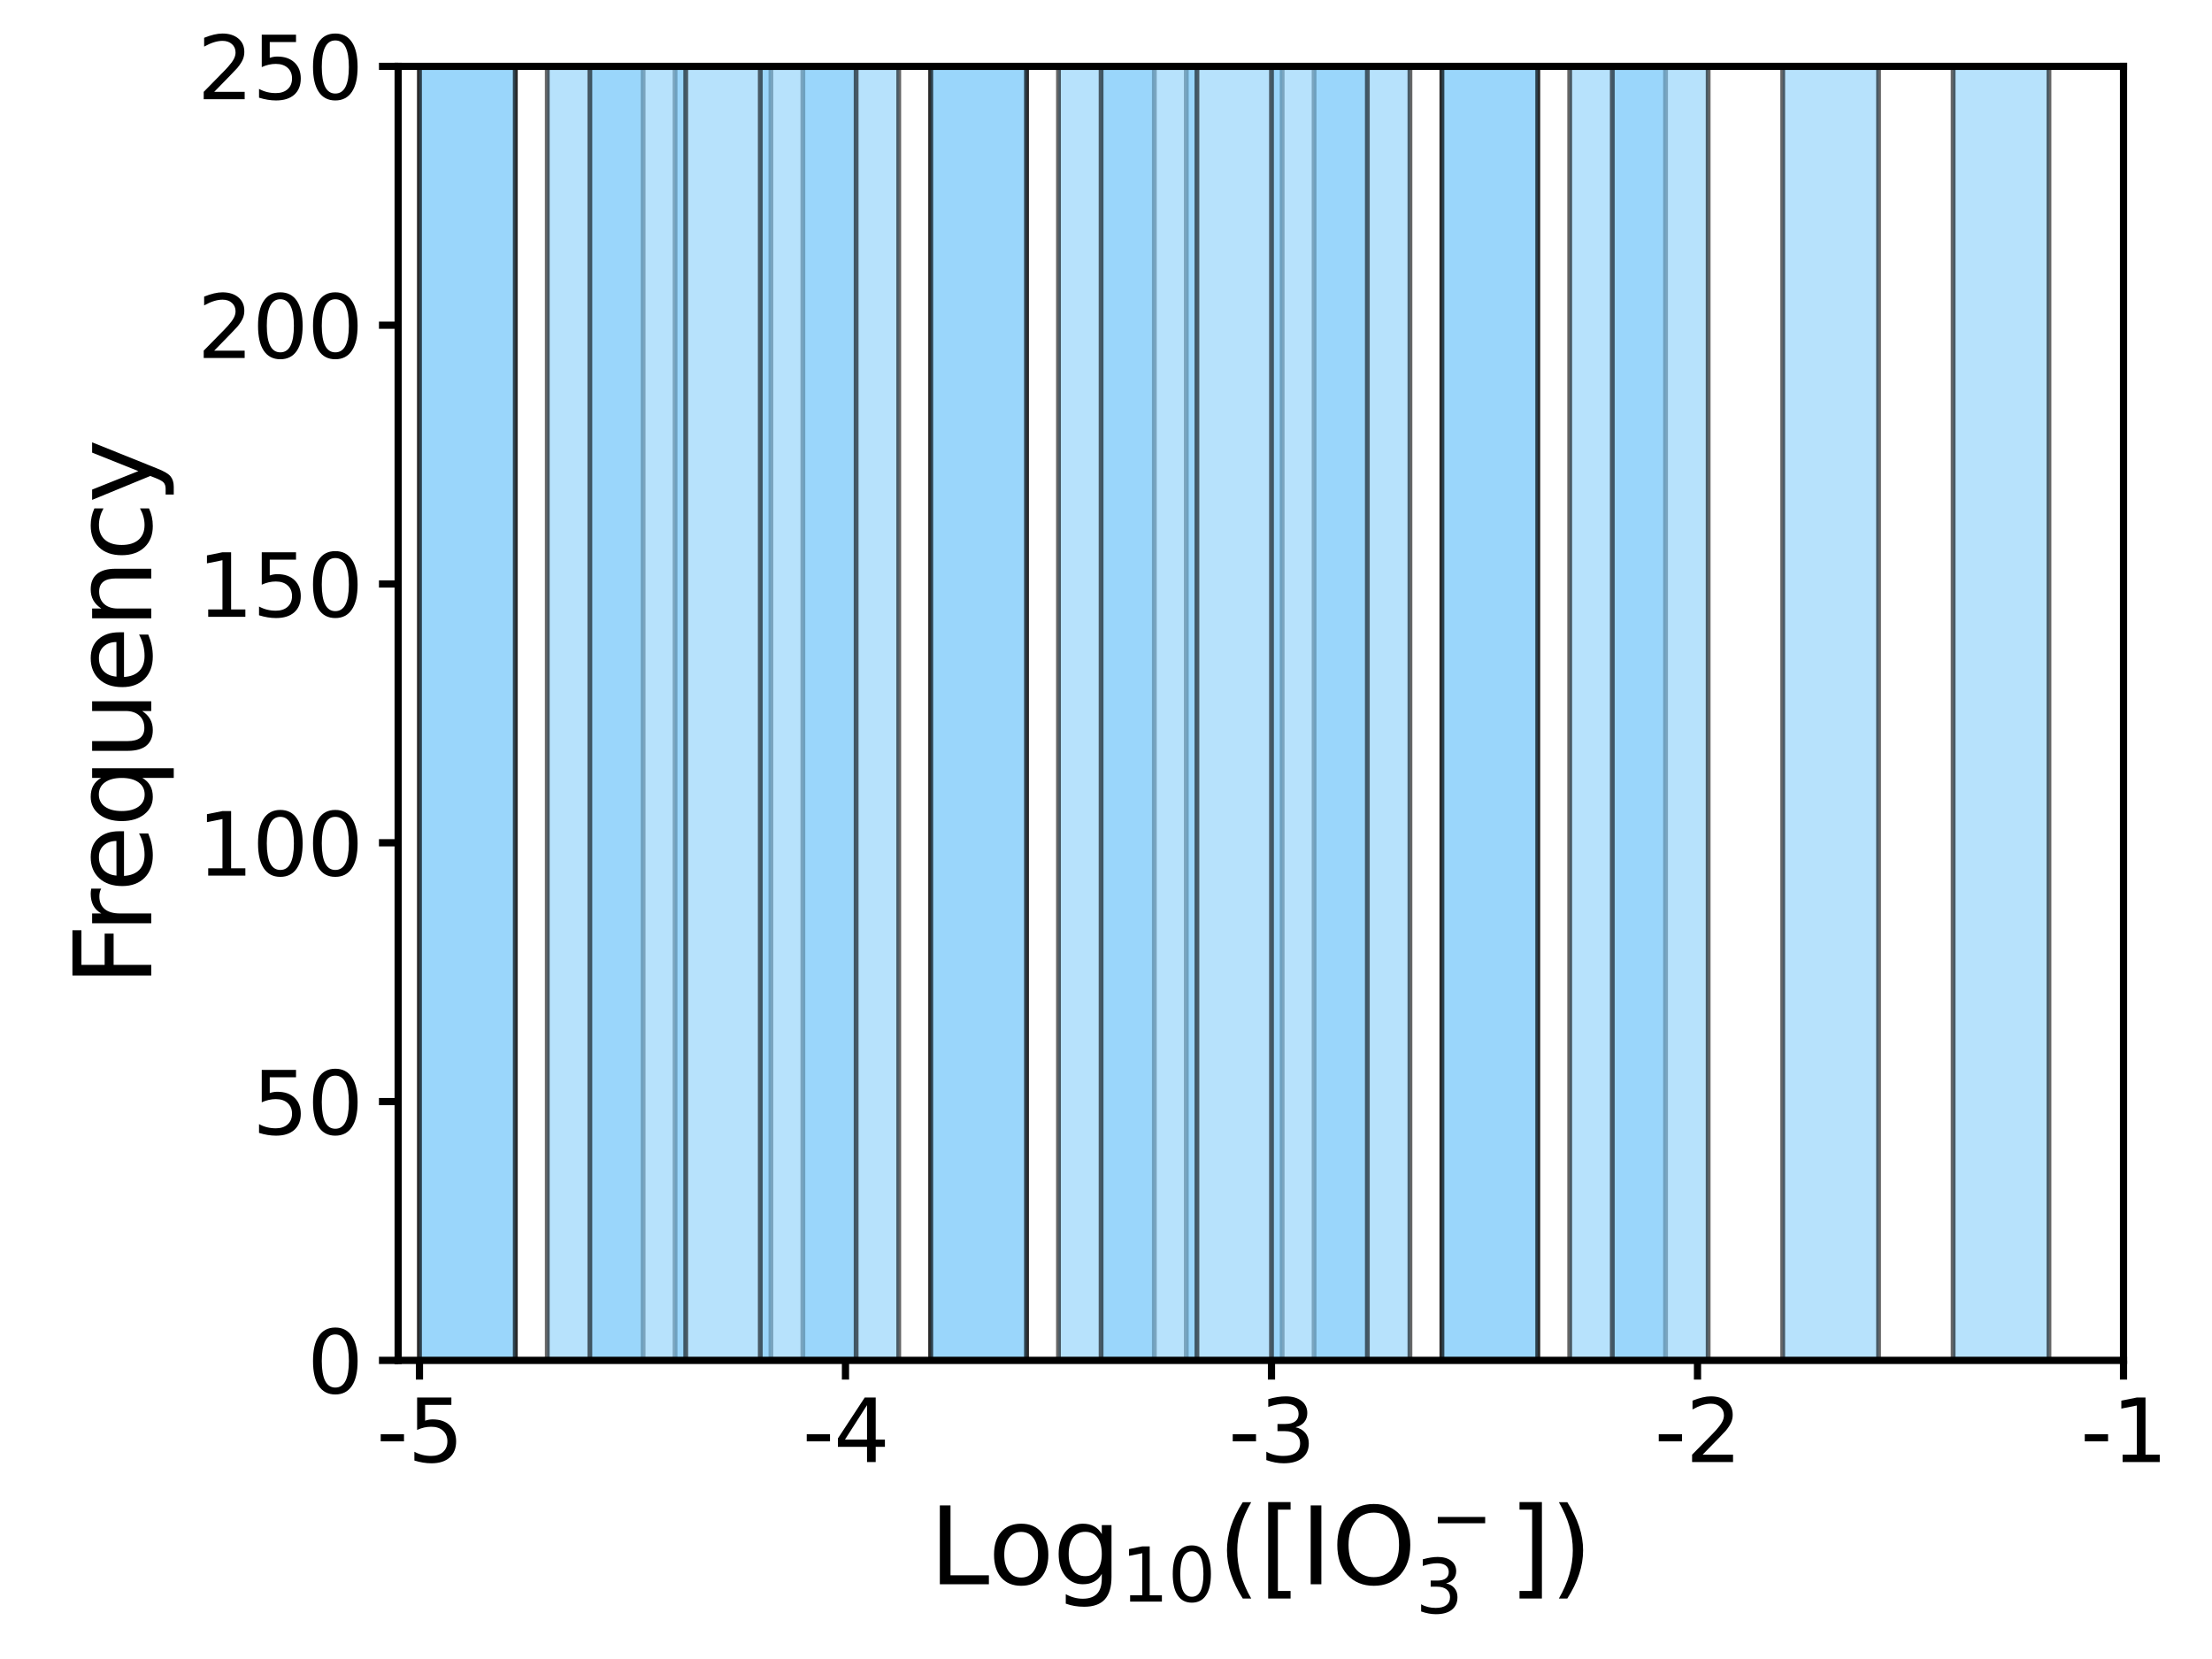<?xml version="1.0" encoding="utf-8" standalone="no"?>
<!DOCTYPE svg PUBLIC "-//W3C//DTD SVG 1.1//EN"
  "http://www.w3.org/Graphics/SVG/1.1/DTD/svg11.dtd">
<svg xmlns:xlink="http://www.w3.org/1999/xlink" width="460.8pt" height="345.6pt" viewBox="0 0 460.8 345.6" xmlns="http://www.w3.org/2000/svg" version="1.1">
 <defs>
  <style type="text/css">*{stroke-linejoin: round; stroke-linecap: butt}</style>
 </defs>
 <g id="figure_1">
  <g id="patch_1">
   <path d="M 0 345.6 
L 460.8 345.6 
L 460.8 0 
L 0 0 
z
" style="fill: #ffffff"/>
  </g>
  <g id="axes_1">
   <g id="patch_2">
    <path d="M 82.944 283.392 
L 442.368 283.392 
L 442.368 13.824 
L 82.944 13.824 
z
" style="fill: #ffffff"/>
   </g>
   <g id="patch_3">
    <path d="M 87.381 283.392 
L 107.349 283.392 
L 107.349 -441.207 
L 87.381 -441.207 
z
" clip-path="url(#p1ad0c9d4e4)" style="fill: #87cefa; opacity: 0.6; stroke: #000000; stroke-linejoin: miter"/>
   </g>
   <g id="patch_4">
    <path d="M 114.005 283.392 
L 133.973 283.392 
L 133.973 -78.907 
L 114.005 -78.907 
z
" clip-path="url(#p1ad0c9d4e4)" style="fill: #87cefa; opacity: 0.6; stroke: #000000; stroke-linejoin: miter"/>
   </g>
   <g id="patch_5">
    <path d="M 140.629 283.392 
L 160.597 283.392 
L 160.597 -441.207 
L 140.629 -441.207 
z
" clip-path="url(#p1ad0c9d4e4)" style="fill: #87cefa; opacity: 0.6; stroke: #000000; stroke-linejoin: miter"/>
   </g>
   <g id="patch_6">
    <path d="M 167.253 283.392 
L 187.221 283.392 
L 187.221 -78.907 
L 167.253 -78.907 
z
" clip-path="url(#p1ad0c9d4e4)" style="fill: #87cefa; opacity: 0.6; stroke: #000000; stroke-linejoin: miter"/>
   </g>
   <g id="patch_7">
    <path d="M 193.877 283.392 
L 213.845 283.392 
L 213.845 -441.207 
L 193.877 -441.207 
z
" clip-path="url(#p1ad0c9d4e4)" style="fill: #87cefa; opacity: 0.6; stroke: #000000; stroke-linejoin: miter"/>
   </g>
   <g id="patch_8">
    <path d="M 220.501 283.392 
L 240.469 283.392 
L 240.469 -78.907 
L 220.501 -78.907 
z
" clip-path="url(#p1ad0c9d4e4)" style="fill: #87cefa; opacity: 0.6; stroke: #000000; stroke-linejoin: miter"/>
   </g>
   <g id="patch_9">
    <path d="M 247.125 283.392 
L 267.093 283.392 
L 267.093 -441.207 
L 247.125 -441.207 
z
" clip-path="url(#p1ad0c9d4e4)" style="fill: #87cefa; opacity: 0.6; stroke: #000000; stroke-linejoin: miter"/>
   </g>
   <g id="patch_10">
    <path d="M 273.749 283.392 
L 293.717 283.392 
L 293.717 -78.907 
L 273.749 -78.907 
z
" clip-path="url(#p1ad0c9d4e4)" style="fill: #87cefa; opacity: 0.6; stroke: #000000; stroke-linejoin: miter"/>
   </g>
   <g id="patch_11">
    <path d="M 300.373 283.392 
L 320.341 283.392 
L 320.341 -441.207 
L 300.373 -441.207 
z
" clip-path="url(#p1ad0c9d4e4)" style="fill: #87cefa; opacity: 0.6; stroke: #000000; stroke-linejoin: miter"/>
   </g>
   <g id="patch_12">
    <path d="M 326.997 283.392 
L 346.965 283.392 
L 346.965 -441.207 
L 326.997 -441.207 
z
" clip-path="url(#p1ad0c9d4e4)" style="fill: #87cefa; opacity: 0.6; stroke: #000000; stroke-linejoin: miter"/>
   </g>
   <g id="patch_13">
    <path d="M 87.381 283.392 
L 107.349 283.392 
L 107.349 -268.683 
L 87.381 -268.683 
z
" clip-path="url(#p1ad0c9d4e4)" style="fill: #87cefa; opacity: 0.6; stroke: #000000; stroke-linejoin: miter"/>
   </g>
   <g id="patch_14">
    <path d="M 122.88 283.392 
L 142.848 283.392 
L 142.848 -268.683 
L 122.88 -268.683 
z
" clip-path="url(#p1ad0c9d4e4)" style="fill: #87cefa; opacity: 0.6; stroke: #000000; stroke-linejoin: miter"/>
   </g>
   <g id="patch_15">
    <path d="M 158.379 283.392 
L 178.347 283.392 
L 178.347 -268.683 
L 158.379 -268.683 
z
" clip-path="url(#p1ad0c9d4e4)" style="fill: #87cefa; opacity: 0.6; stroke: #000000; stroke-linejoin: miter"/>
   </g>
   <g id="patch_16">
    <path d="M 193.877 283.392 
L 213.845 283.392 
L 213.845 -268.683 
L 193.877 -268.683 
z
" clip-path="url(#p1ad0c9d4e4)" style="fill: #87cefa; opacity: 0.6; stroke: #000000; stroke-linejoin: miter"/>
   </g>
   <g id="patch_17">
    <path d="M 229.376 283.392 
L 249.344 283.392 
L 249.344 -268.683 
L 229.376 -268.683 
z
" clip-path="url(#p1ad0c9d4e4)" style="fill: #87cefa; opacity: 0.6; stroke: #000000; stroke-linejoin: miter"/>
   </g>
   <g id="patch_18">
    <path d="M 264.875 283.392 
L 284.843 283.392 
L 284.843 -268.683 
L 264.875 -268.683 
z
" clip-path="url(#p1ad0c9d4e4)" style="fill: #87cefa; opacity: 0.6; stroke: #000000; stroke-linejoin: miter"/>
   </g>
   <g id="patch_19">
    <path d="M 300.373 283.392 
L 320.341 283.392 
L 320.341 -268.683 
L 300.373 -268.683 
z
" clip-path="url(#p1ad0c9d4e4)" style="fill: #87cefa; opacity: 0.6; stroke: #000000; stroke-linejoin: miter"/>
   </g>
   <g id="patch_20">
    <path d="M 335.872 283.392 
L 355.84 283.392 
L 355.84 -268.683 
L 335.872 -268.683 
z
" clip-path="url(#p1ad0c9d4e4)" style="fill: #87cefa; opacity: 0.6; stroke: #000000; stroke-linejoin: miter"/>
   </g>
   <g id="patch_21">
    <path d="M 371.371 283.392 
L 391.339 283.392 
L 391.339 -268.683 
L 371.371 -268.683 
z
" clip-path="url(#p1ad0c9d4e4)" style="fill: #87cefa; opacity: 0.6; stroke: #000000; stroke-linejoin: miter"/>
   </g>
   <g id="patch_22">
    <path d="M 406.869 283.392 
L 426.837 283.392 
L 426.837 -544.721 
L 406.869 -544.721 
z
" clip-path="url(#p1ad0c9d4e4)" style="fill: #87cefa; opacity: 0.6; stroke: #000000; stroke-linejoin: miter"/>
   </g>
   <g id="matplotlib.axis_1">
    <g id="xtick_1">
     <g id="line2d_1">
      <defs>
       <path id="mc71f9e115c" d="M 0 0 
L 0 4 
" style="stroke: #000000; stroke-width: 1.5"/>
      </defs>
      <g>
       <use xlink:href="#mc71f9e115c" x="87.381" y="283.392" style="stroke: #000000; stroke-width: 1.5"/>
      </g>
     </g>
     <g id="text_1">
      <!-- -5 -->
      <g transform="translate(78.408 304.569)scale(0.18 -0.18)">
       <defs>
        <path id="DejaVuSans-2d" d="M 313 2009 
L 1997 2009 
L 1997 1497 
L 313 1497 
L 313 2009 
z
" transform="scale(0.016)"/>
        <path id="DejaVuSans-35" d="M 691 4666 
L 3169 4666 
L 3169 4134 
L 1269 4134 
L 1269 2991 
Q 1406 3038 1543 3061 
Q 1681 3084 1819 3084 
Q 2600 3084 3056 2656 
Q 3513 2228 3513 1497 
Q 3513 744 3044 326 
Q 2575 -91 1722 -91 
Q 1428 -91 1123 -41 
Q 819 9 494 109 
L 494 744 
Q 775 591 1075 516 
Q 1375 441 1709 441 
Q 2250 441 2565 725 
Q 2881 1009 2881 1497 
Q 2881 1984 2565 2268 
Q 2250 2553 1709 2553 
Q 1456 2553 1204 2497 
Q 953 2441 691 2322 
L 691 4666 
z
" transform="scale(0.016)"/>
       </defs>
       <use xlink:href="#DejaVuSans-2d"/>
       <use xlink:href="#DejaVuSans-35" x="36.084"/>
      </g>
     </g>
    </g>
    <g id="xtick_2">
     <g id="line2d_2">
      <g>
       <use xlink:href="#mc71f9e115c" x="176.128" y="283.392" style="stroke: #000000; stroke-width: 1.5"/>
      </g>
     </g>
     <g id="text_2">
      <!-- -4 -->
      <g transform="translate(167.155 304.569)scale(0.18 -0.18)">
       <defs>
        <path id="DejaVuSans-34" d="M 2419 4116 
L 825 1625 
L 2419 1625 
L 2419 4116 
z
M 2253 4666 
L 3047 4666 
L 3047 1625 
L 3713 1625 
L 3713 1100 
L 3047 1100 
L 3047 0 
L 2419 0 
L 2419 1100 
L 313 1100 
L 313 1709 
L 2253 4666 
z
" transform="scale(0.016)"/>
       </defs>
       <use xlink:href="#DejaVuSans-2d"/>
       <use xlink:href="#DejaVuSans-34" x="36.084"/>
      </g>
     </g>
    </g>
    <g id="xtick_3">
     <g id="line2d_3">
      <g>
       <use xlink:href="#mc71f9e115c" x="264.875" y="283.392" style="stroke: #000000; stroke-width: 1.5"/>
      </g>
     </g>
     <g id="text_3">
      <!-- -3 -->
      <g transform="translate(255.901 304.569)scale(0.18 -0.18)">
       <defs>
        <path id="DejaVuSans-33" d="M 2597 2516 
Q 3050 2419 3304 2112 
Q 3559 1806 3559 1356 
Q 3559 666 3084 287 
Q 2609 -91 1734 -91 
Q 1441 -91 1130 -33 
Q 819 25 488 141 
L 488 750 
Q 750 597 1062 519 
Q 1375 441 1716 441 
Q 2309 441 2620 675 
Q 2931 909 2931 1356 
Q 2931 1769 2642 2001 
Q 2353 2234 1838 2234 
L 1294 2234 
L 1294 2753 
L 1863 2753 
Q 2328 2753 2575 2939 
Q 2822 3125 2822 3475 
Q 2822 3834 2567 4026 
Q 2313 4219 1838 4219 
Q 1578 4219 1281 4162 
Q 984 4106 628 3988 
L 628 4550 
Q 988 4650 1302 4700 
Q 1616 4750 1894 4750 
Q 2613 4750 3031 4423 
Q 3450 4097 3450 3541 
Q 3450 3153 3228 2886 
Q 3006 2619 2597 2516 
z
" transform="scale(0.016)"/>
       </defs>
       <use xlink:href="#DejaVuSans-2d"/>
       <use xlink:href="#DejaVuSans-33" x="36.084"/>
      </g>
     </g>
    </g>
    <g id="xtick_4">
     <g id="line2d_4">
      <g>
       <use xlink:href="#mc71f9e115c" x="353.621" y="283.392" style="stroke: #000000; stroke-width: 1.5"/>
      </g>
     </g>
     <g id="text_4">
      <!-- -2 -->
      <g transform="translate(344.648 304.569)scale(0.18 -0.18)">
       <defs>
        <path id="DejaVuSans-32" d="M 1228 531 
L 3431 531 
L 3431 0 
L 469 0 
L 469 531 
Q 828 903 1448 1529 
Q 2069 2156 2228 2338 
Q 2531 2678 2651 2914 
Q 2772 3150 2772 3378 
Q 2772 3750 2511 3984 
Q 2250 4219 1831 4219 
Q 1534 4219 1204 4116 
Q 875 4013 500 3803 
L 500 4441 
Q 881 4594 1212 4672 
Q 1544 4750 1819 4750 
Q 2544 4750 2975 4387 
Q 3406 4025 3406 3419 
Q 3406 3131 3298 2873 
Q 3191 2616 2906 2266 
Q 2828 2175 2409 1742 
Q 1991 1309 1228 531 
z
" transform="scale(0.016)"/>
       </defs>
       <use xlink:href="#DejaVuSans-2d"/>
       <use xlink:href="#DejaVuSans-32" x="36.084"/>
      </g>
     </g>
    </g>
    <g id="xtick_5">
     <g id="line2d_5">
      <g>
       <use xlink:href="#mc71f9e115c" x="442.368" y="283.392" style="stroke: #000000; stroke-width: 1.5"/>
      </g>
     </g>
     <g id="text_5">
      <!-- -1 -->
      <g transform="translate(433.395 304.569)scale(0.18 -0.18)">
       <defs>
        <path id="DejaVuSans-31" d="M 794 531 
L 1825 531 
L 1825 4091 
L 703 3866 
L 703 4441 
L 1819 4666 
L 2450 4666 
L 2450 531 
L 3481 531 
L 3481 0 
L 794 0 
L 794 531 
z
" transform="scale(0.016)"/>
       </defs>
       <use xlink:href="#DejaVuSans-2d"/>
       <use xlink:href="#DejaVuSans-31" x="36.084"/>
      </g>
     </g>
    </g>
    <g id="text_6">
     <!-- $Log_{10}$$([IO_3^-])$ -->
     <g transform="translate(193.576 330.033)scale(0.22 -0.22)">
      <defs>
       <path id="DejaVuSans-4c" d="M 628 4666 
L 1259 4666 
L 1259 531 
L 3531 531 
L 3531 0 
L 628 0 
L 628 4666 
z
" transform="scale(0.016)"/>
       <path id="DejaVuSans-6f" d="M 1959 3097 
Q 1497 3097 1228 2736 
Q 959 2375 959 1747 
Q 959 1119 1226 758 
Q 1494 397 1959 397 
Q 2419 397 2687 759 
Q 2956 1122 2956 1747 
Q 2956 2369 2687 2733 
Q 2419 3097 1959 3097 
z
M 1959 3584 
Q 2709 3584 3137 3096 
Q 3566 2609 3566 1747 
Q 3566 888 3137 398 
Q 2709 -91 1959 -91 
Q 1206 -91 779 398 
Q 353 888 353 1747 
Q 353 2609 779 3096 
Q 1206 3584 1959 3584 
z
" transform="scale(0.016)"/>
       <path id="DejaVuSans-67" d="M 2906 1791 
Q 2906 2416 2648 2759 
Q 2391 3103 1925 3103 
Q 1463 3103 1205 2759 
Q 947 2416 947 1791 
Q 947 1169 1205 825 
Q 1463 481 1925 481 
Q 2391 481 2648 825 
Q 2906 1169 2906 1791 
z
M 3481 434 
Q 3481 -459 3084 -895 
Q 2688 -1331 1869 -1331 
Q 1566 -1331 1297 -1286 
Q 1028 -1241 775 -1147 
L 775 -588 
Q 1028 -725 1275 -790 
Q 1522 -856 1778 -856 
Q 2344 -856 2625 -561 
Q 2906 -266 2906 331 
L 2906 616 
Q 2728 306 2450 153 
Q 2172 0 1784 0 
Q 1141 0 747 490 
Q 353 981 353 1791 
Q 353 2603 747 3093 
Q 1141 3584 1784 3584 
Q 2172 3584 2450 3431 
Q 2728 3278 2906 2969 
L 2906 3500 
L 3481 3500 
L 3481 434 
z
" transform="scale(0.016)"/>
       <path id="DejaVuSans-30" d="M 2034 4250 
Q 1547 4250 1301 3770 
Q 1056 3291 1056 2328 
Q 1056 1369 1301 889 
Q 1547 409 2034 409 
Q 2525 409 2770 889 
Q 3016 1369 3016 2328 
Q 3016 3291 2770 3770 
Q 2525 4250 2034 4250 
z
M 2034 4750 
Q 2819 4750 3233 4129 
Q 3647 3509 3647 2328 
Q 3647 1150 3233 529 
Q 2819 -91 2034 -91 
Q 1250 -91 836 529 
Q 422 1150 422 2328 
Q 422 3509 836 4129 
Q 1250 4750 2034 4750 
z
" transform="scale(0.016)"/>
       <path id="DejaVuSans-28" d="M 1984 4856 
Q 1566 4138 1362 3434 
Q 1159 2731 1159 2009 
Q 1159 1288 1364 580 
Q 1569 -128 1984 -844 
L 1484 -844 
Q 1016 -109 783 600 
Q 550 1309 550 2009 
Q 550 2706 781 3412 
Q 1013 4119 1484 4856 
L 1984 4856 
z
" transform="scale(0.016)"/>
       <path id="DejaVuSans-5b" d="M 550 4863 
L 1875 4863 
L 1875 4416 
L 1125 4416 
L 1125 -397 
L 1875 -397 
L 1875 -844 
L 550 -844 
L 550 4863 
z
" transform="scale(0.016)"/>
       <path id="DejaVuSans-49" d="M 628 4666 
L 1259 4666 
L 1259 0 
L 628 0 
L 628 4666 
z
" transform="scale(0.016)"/>
       <path id="DejaVuSans-4f" d="M 2522 4238 
Q 1834 4238 1429 3725 
Q 1025 3213 1025 2328 
Q 1025 1447 1429 934 
Q 1834 422 2522 422 
Q 3209 422 3611 934 
Q 4013 1447 4013 2328 
Q 4013 3213 3611 3725 
Q 3209 4238 2522 4238 
z
M 2522 4750 
Q 3503 4750 4090 4092 
Q 4678 3434 4678 2328 
Q 4678 1225 4090 567 
Q 3503 -91 2522 -91 
Q 1538 -91 948 565 
Q 359 1222 359 2328 
Q 359 3434 948 4092 
Q 1538 4750 2522 4750 
z
" transform="scale(0.016)"/>
       <path id="DejaVuSans-2212" d="M 678 2272 
L 4684 2272 
L 4684 1741 
L 678 1741 
L 678 2272 
z
" transform="scale(0.016)"/>
       <path id="DejaVuSans-5d" d="M 1947 4863 
L 1947 -844 
L 622 -844 
L 622 -397 
L 1369 -397 
L 1369 4416 
L 622 4416 
L 622 4863 
L 1947 4863 
z
" transform="scale(0.016)"/>
       <path id="DejaVuSans-29" d="M 513 4856 
L 1013 4856 
Q 1481 4119 1714 3412 
Q 1947 2706 1947 2009 
Q 1947 1309 1714 600 
Q 1481 -109 1013 -844 
L 513 -844 
Q 928 -128 1133 580 
Q 1338 1288 1338 2009 
Q 1338 2731 1133 3434 
Q 928 4138 513 4856 
z
" transform="scale(0.016)"/>
      </defs>
      <use xlink:href="#DejaVuSans-4c" transform="translate(0 0.016)"/>
      <use xlink:href="#DejaVuSans-6f" transform="translate(55.713 0.016)"/>
      <use xlink:href="#DejaVuSans-67" transform="translate(116.895 0.016)"/>
      <use xlink:href="#DejaVuSans-31" transform="translate(181.328 -16.391)scale(0.7)"/>
      <use xlink:href="#DejaVuSans-30" transform="translate(225.864 -16.391)scale(0.7)"/>
      <use xlink:href="#DejaVuSans-28" transform="translate(273.135 0.016)"/>
      <use xlink:href="#DejaVuSans-5b" transform="translate(312.148 0.016)"/>
      <use xlink:href="#DejaVuSans-49" transform="translate(351.162 0.016)"/>
      <use xlink:href="#DejaVuSans-4f" transform="translate(380.654 0.016)"/>
      <use xlink:href="#DejaVuSans-2212" transform="translate(473.96 38.297)scale(0.7)"/>
      <use xlink:href="#DejaVuSans-33" transform="translate(460.322 -27.328)scale(0.7)"/>
      <use xlink:href="#DejaVuSans-5d" transform="translate(548.984 0.016)"/>
      <use xlink:href="#DejaVuSans-29" transform="translate(587.998 0.016)"/>
     </g>
    </g>
   </g>
   <g id="matplotlib.axis_2">
    <g id="ytick_1">
     <g id="line2d_6">
      <defs>
       <path id="m7220929090" d="M 0 0 
L -4 0 
" style="stroke: #000000; stroke-width: 1.5"/>
      </defs>
      <g>
       <use xlink:href="#m7220929090" x="82.944" y="283.392" style="stroke: #000000; stroke-width: 1.5"/>
      </g>
     </g>
     <g id="text_7">
      <!-- 0 -->
      <g transform="translate(63.992 290.231)scale(0.18 -0.18)">
       <use xlink:href="#DejaVuSans-30"/>
      </g>
     </g>
    </g>
    <g id="ytick_2">
     <g id="line2d_7">
      <g>
       <use xlink:href="#m7220929090" x="82.944" y="229.478" style="stroke: #000000; stroke-width: 1.5"/>
      </g>
     </g>
     <g id="text_8">
      <!-- 50 -->
      <g transform="translate(52.539 236.317)scale(0.18 -0.18)">
       <use xlink:href="#DejaVuSans-35"/>
       <use xlink:href="#DejaVuSans-30" x="63.623"/>
      </g>
     </g>
    </g>
    <g id="ytick_3">
     <g id="line2d_8">
      <g>
       <use xlink:href="#m7220929090" x="82.944" y="175.565" style="stroke: #000000; stroke-width: 1.5"/>
      </g>
     </g>
     <g id="text_9">
      <!-- 100 -->
      <g transform="translate(41.087 182.403)scale(0.18 -0.18)">
       <use xlink:href="#DejaVuSans-31"/>
       <use xlink:href="#DejaVuSans-30" x="63.623"/>
       <use xlink:href="#DejaVuSans-30" x="127.246"/>
      </g>
     </g>
    </g>
    <g id="ytick_4">
     <g id="line2d_9">
      <g>
       <use xlink:href="#m7220929090" x="82.944" y="121.651" style="stroke: #000000; stroke-width: 1.5"/>
      </g>
     </g>
     <g id="text_10">
      <!-- 150 -->
      <g transform="translate(41.087 128.49)scale(0.18 -0.18)">
       <use xlink:href="#DejaVuSans-31"/>
       <use xlink:href="#DejaVuSans-35" x="63.623"/>
       <use xlink:href="#DejaVuSans-30" x="127.246"/>
      </g>
     </g>
    </g>
    <g id="ytick_5">
     <g id="line2d_10">
      <g>
       <use xlink:href="#m7220929090" x="82.944" y="67.738" style="stroke: #000000; stroke-width: 1.5"/>
      </g>
     </g>
     <g id="text_11">
      <!-- 200 -->
      <g transform="translate(41.087 74.576)scale(0.18 -0.18)">
       <use xlink:href="#DejaVuSans-32"/>
       <use xlink:href="#DejaVuSans-30" x="63.623"/>
       <use xlink:href="#DejaVuSans-30" x="127.246"/>
      </g>
     </g>
    </g>
    <g id="ytick_6">
     <g id="line2d_11">
      <g>
       <use xlink:href="#m7220929090" x="82.944" y="13.824" style="stroke: #000000; stroke-width: 1.5"/>
      </g>
     </g>
     <g id="text_12">
      <!-- 250 -->
      <g transform="translate(41.087 20.663)scale(0.18 -0.18)">
       <use xlink:href="#DejaVuSans-32"/>
       <use xlink:href="#DejaVuSans-35" x="63.623"/>
       <use xlink:href="#DejaVuSans-30" x="127.246"/>
      </g>
     </g>
    </g>
    <g id="text_13">
     <!-- Frequency -->
     <g transform="translate(31.511 205.433)rotate(-90)scale(0.22 -0.22)">
      <defs>
       <path id="DejaVuSans-46" d="M 628 4666 
L 3309 4666 
L 3309 4134 
L 1259 4134 
L 1259 2759 
L 3109 2759 
L 3109 2228 
L 1259 2228 
L 1259 0 
L 628 0 
L 628 4666 
z
" transform="scale(0.016)"/>
       <path id="DejaVuSans-72" d="M 2631 2963 
Q 2534 3019 2420 3045 
Q 2306 3072 2169 3072 
Q 1681 3072 1420 2755 
Q 1159 2438 1159 1844 
L 1159 0 
L 581 0 
L 581 3500 
L 1159 3500 
L 1159 2956 
Q 1341 3275 1631 3429 
Q 1922 3584 2338 3584 
Q 2397 3584 2469 3576 
Q 2541 3569 2628 3553 
L 2631 2963 
z
" transform="scale(0.016)"/>
       <path id="DejaVuSans-65" d="M 3597 1894 
L 3597 1613 
L 953 1613 
Q 991 1019 1311 708 
Q 1631 397 2203 397 
Q 2534 397 2845 478 
Q 3156 559 3463 722 
L 3463 178 
Q 3153 47 2828 -22 
Q 2503 -91 2169 -91 
Q 1331 -91 842 396 
Q 353 884 353 1716 
Q 353 2575 817 3079 
Q 1281 3584 2069 3584 
Q 2775 3584 3186 3129 
Q 3597 2675 3597 1894 
z
M 3022 2063 
Q 3016 2534 2758 2815 
Q 2500 3097 2075 3097 
Q 1594 3097 1305 2825 
Q 1016 2553 972 2059 
L 3022 2063 
z
" transform="scale(0.016)"/>
       <path id="DejaVuSans-71" d="M 947 1747 
Q 947 1113 1208 752 
Q 1469 391 1925 391 
Q 2381 391 2643 752 
Q 2906 1113 2906 1747 
Q 2906 2381 2643 2742 
Q 2381 3103 1925 3103 
Q 1469 3103 1208 2742 
Q 947 2381 947 1747 
z
M 2906 525 
Q 2725 213 2448 61 
Q 2172 -91 1784 -91 
Q 1150 -91 751 415 
Q 353 922 353 1747 
Q 353 2572 751 3078 
Q 1150 3584 1784 3584 
Q 2172 3584 2448 3432 
Q 2725 3281 2906 2969 
L 2906 3500 
L 3481 3500 
L 3481 -1331 
L 2906 -1331 
L 2906 525 
z
" transform="scale(0.016)"/>
       <path id="DejaVuSans-75" d="M 544 1381 
L 544 3500 
L 1119 3500 
L 1119 1403 
Q 1119 906 1312 657 
Q 1506 409 1894 409 
Q 2359 409 2629 706 
Q 2900 1003 2900 1516 
L 2900 3500 
L 3475 3500 
L 3475 0 
L 2900 0 
L 2900 538 
Q 2691 219 2414 64 
Q 2138 -91 1772 -91 
Q 1169 -91 856 284 
Q 544 659 544 1381 
z
M 1991 3584 
L 1991 3584 
z
" transform="scale(0.016)"/>
       <path id="DejaVuSans-6e" d="M 3513 2113 
L 3513 0 
L 2938 0 
L 2938 2094 
Q 2938 2591 2744 2837 
Q 2550 3084 2163 3084 
Q 1697 3084 1428 2787 
Q 1159 2491 1159 1978 
L 1159 0 
L 581 0 
L 581 3500 
L 1159 3500 
L 1159 2956 
Q 1366 3272 1645 3428 
Q 1925 3584 2291 3584 
Q 2894 3584 3203 3211 
Q 3513 2838 3513 2113 
z
" transform="scale(0.016)"/>
       <path id="DejaVuSans-63" d="M 3122 3366 
L 3122 2828 
Q 2878 2963 2633 3030 
Q 2388 3097 2138 3097 
Q 1578 3097 1268 2742 
Q 959 2388 959 1747 
Q 959 1106 1268 751 
Q 1578 397 2138 397 
Q 2388 397 2633 464 
Q 2878 531 3122 666 
L 3122 134 
Q 2881 22 2623 -34 
Q 2366 -91 2075 -91 
Q 1284 -91 818 406 
Q 353 903 353 1747 
Q 353 2603 823 3093 
Q 1294 3584 2113 3584 
Q 2378 3584 2631 3529 
Q 2884 3475 3122 3366 
z
" transform="scale(0.016)"/>
       <path id="DejaVuSans-79" d="M 2059 -325 
Q 1816 -950 1584 -1140 
Q 1353 -1331 966 -1331 
L 506 -1331 
L 506 -850 
L 844 -850 
Q 1081 -850 1212 -737 
Q 1344 -625 1503 -206 
L 1606 56 
L 191 3500 
L 800 3500 
L 1894 763 
L 2988 3500 
L 3597 3500 
L 2059 -325 
z
" transform="scale(0.016)"/>
      </defs>
      <use xlink:href="#DejaVuSans-46"/>
      <use xlink:href="#DejaVuSans-72" x="50.27"/>
      <use xlink:href="#DejaVuSans-65" x="89.133"/>
      <use xlink:href="#DejaVuSans-71" x="150.656"/>
      <use xlink:href="#DejaVuSans-75" x="214.133"/>
      <use xlink:href="#DejaVuSans-65" x="277.512"/>
      <use xlink:href="#DejaVuSans-6e" x="339.035"/>
      <use xlink:href="#DejaVuSans-63" x="402.414"/>
      <use xlink:href="#DejaVuSans-79" x="457.395"/>
     </g>
    </g>
   </g>
   <g id="patch_23">
    <path d="M 82.944 283.392 
L 82.944 13.824 
" style="fill: none; stroke: #000000; stroke-width: 1.5; stroke-linejoin: miter; stroke-linecap: square"/>
   </g>
   <g id="patch_24">
    <path d="M 442.368 283.392 
L 442.368 13.824 
" style="fill: none; stroke: #000000; stroke-width: 1.5; stroke-linejoin: miter; stroke-linecap: square"/>
   </g>
   <g id="patch_25">
    <path d="M 82.944 283.392 
L 442.368 283.392 
" style="fill: none; stroke: #000000; stroke-width: 1.5; stroke-linejoin: miter; stroke-linecap: square"/>
   </g>
   <g id="patch_26">
    <path d="M 82.944 13.824 
L 442.368 13.824 
" style="fill: none; stroke: #000000; stroke-width: 1.5; stroke-linejoin: miter; stroke-linecap: square"/>
   </g>
  </g>
 </g>
 <defs>
  <clipPath id="p1ad0c9d4e4">
   <rect x="82.944" y="13.824" width="359.424" height="269.568"/>
  </clipPath>
 </defs>
</svg>
